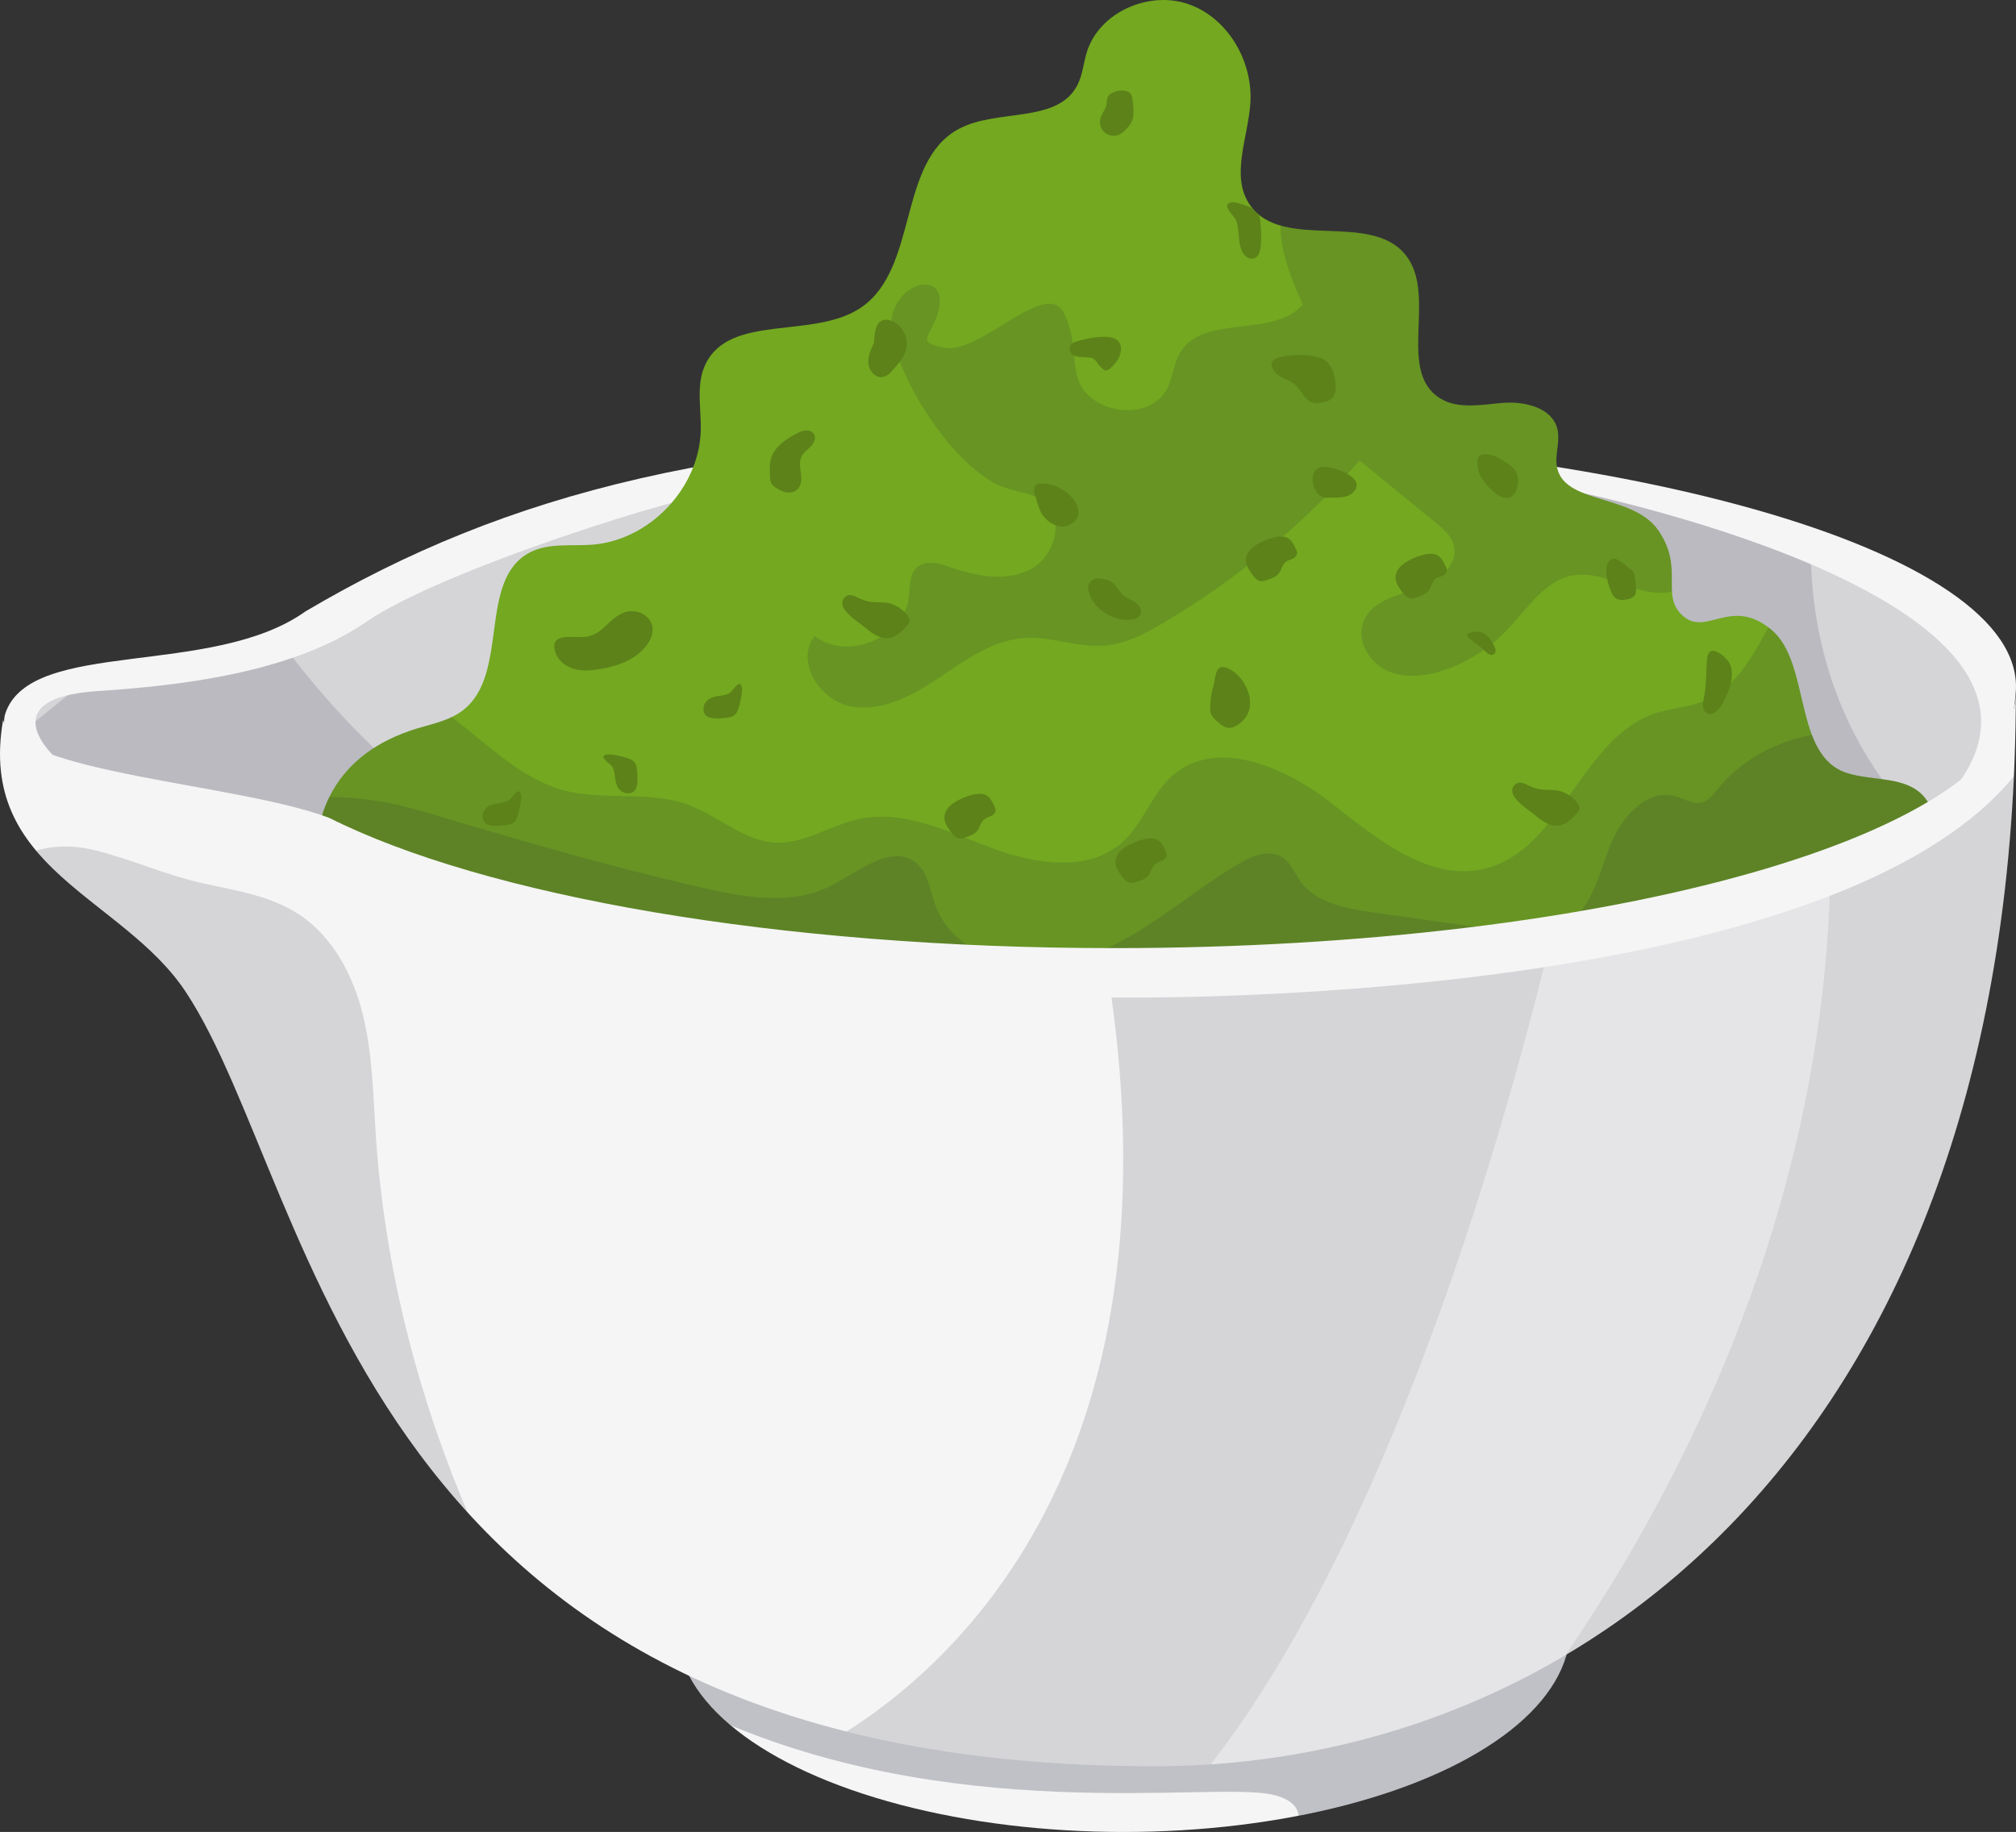 <?xml version="1.0" encoding="UTF-8"?>
<svg id="a" data-name="Layer 1" xmlns="http://www.w3.org/2000/svg" xmlns:xlink="http://www.w3.org/1999/xlink" viewBox="0 0 750 681.59">
  <rect x="0" y="0" width="750" height="681.59" fill="#333333" stroke="none"/>
  <defs>
    <clipPath id="b">
      <ellipse cx="418.01" cy="606.03" rx="166.12" ry="75.56" fill="#f5f5f5"/>
    </clipPath>
    <clipPath id="c">
      <path d="M414.36,161.51c-143.42,0-226.24,21.99-300.65,65.92-34.7,24.83-102.02,9.97-111.66,37.82-7.81,22.59,73.04,61.29,109.29,75.02,57.7,28.93,177.04,30.83,302.17,30.83,185.34,0,331.06-29.89,336.43-113.98,3.37-52.7-150.25-95.62-335.58-95.62Z" fill="#f5f5f5"/>
    </clipPath>
    <clipPath id="d">
      <path d="M21.18,282.42s-25.68-22.57,15.08-25.29c29.87-1.99,72.13-6.55,100.02-25.78,27.89-19.24,119.26-48.09,135.61-49.05,16.35-.96,311.62,0,311.62,0,0,0,193.32,38.45,146.08,107.71-44.85,65.76-135.5,56.75-135.5,56.75l-299.11,51.94L29.52,310.21l-8.34-27.79Z" fill="#23253a" opacity=".15"/>
    </clipPath>
    <clipPath id="e">
      <path d="M152.7,271.82c6.71-2.29,14.13-3.3,19.7-7.69,17.27-13.6,5.22-48.33,24.67-58.57,7.02-3.7,15.5-2.28,23.41-2.92,21.29-1.72,39.67-21.14,40.21-42.49.21-8.22-1.82-16.92,1.64-24.37,9-19.38,40.19-9.36,57.91-21.3,21.54-14.52,13.53-54.11,36.37-66.47,14.26-7.72,36.63-1.89,44.16-16.25,1.99-3.81,2.28-8.25,3.55-12.36,4.6-14.86,23.12-22.98,37.81-17.86,14.69,5.12,24.06,21.31,23.03,36.84-.86,12.97-7.57,27.34-.09,37.97,12.1,17.22,44.75,2.08,57.87,18.54,11.82,14.82-3.36,42.85,12.55,53.16,6.79,4.4,15.64,2.47,23.71,1.85,8.07-.62,18.1,1.74,20.14,9.58,1,3.86-.34,7.9-.33,11.89.03,16.82,28.04,11.6,37.92,25.96,9.88,14.36.44,24.15,9.21,31.86,8.77,7.71,17.81-7.31,32.78,5.04,14.96,12.35,7.94,47.22,28.48,53.47,9.58,2.92,21.51,1.06,28.2,8.51,4.51,5.02,4.88,12.7,9.15,17.93,4.68,5.73,13.55,7.91,16.07,14.87,3.25,8.99-6.49,16.99-14.93,21.48-159.7,84.95-352.31,105.95-526.57,57.41-13.66-3.8-27.33-8.07-39.62-15.14-40.58-23.35-67.04-100.46-7.01-120.93Z" fill="#73a820"/>
    </clipPath>
    <clipPath id="f">
      <path d="M414.36,352.75c-125.14,0-234.19-19.53-291.89-48.46-34-12.88-115.71-16.46-121.31-36.43-9.73,55.68,44.38,65.58,67.94,101.16,49.31,74.45,62.51,288.1,360.37,288.1,160.3,0,320.47-123.09,320.47-399.99,0,52.81-150.25,95.62-335.58,95.62Z" fill="#f5f5f5"/>
    </clipPath>
    <clipPath id="g">
      <path d="M413.51,371.11s310.86,5.73,349.35-106.37l-44.47,314.98-206.14,96.86-222.19-19.46s155.53-55.19,123.44-286.01Z" fill="#23253a" opacity=".15"/>
    </clipPath>
  </defs>
  <g>
    <ellipse cx="418.01" cy="606.03" rx="166.12" ry="75.56" fill="#f5f5f5"/>
    <g clip-path="url(#b)">
      <path d="M473.08,693.16s22.76-20.58,0-25.52c-22.76-4.95-120.29,12.32-211.75-30.35l-24.92-27.84,423.99-14.09-127.98,113.37-59.35-15.57Z" fill="#23253a" opacity=".25"/>
    </g>
  </g>
  <g>
    <path d="M414.36,161.51c-143.42,0-226.24,21.99-300.65,65.92-34.7,24.83-102.02,9.97-111.66,37.82-7.81,22.59,73.04,61.29,109.29,75.02,57.7,28.93,177.04,30.83,302.17,30.83,185.34,0,331.06-29.89,336.43-113.98,3.37-52.7-150.25-95.62-335.58-95.62Z" fill="#f5f5f5"/>
    <g clip-path="url(#c)">
      <g>
        <path d="M21.18,282.42s-25.68-22.57,15.08-25.29c29.87-1.99,72.13-6.55,100.02-25.78,27.89-19.24,119.26-48.09,135.61-49.05,16.35-.96,311.62,0,311.62,0,0,0,193.32,38.45,146.08,107.71-44.85,65.76-135.5,56.75-135.5,56.75l-299.11,51.94L29.52,310.21l-8.34-27.79Z" fill="#23253a" opacity=".15"/>
        <g clip-path="url(#d)">
          <path d="M85.29,209.93s59.41,105.78,136.28,110.45l-162.49,22.91-76.37-50.15,102.58-83.21Z" fill="#23253a" opacity=".15"/>
          <path d="M676.84,173.46s-24.75,95.65,63.99,155.54l-166.57-33.58-67.24-113.33-11.41-55.36,181.23,46.73Z" fill="#23253a" opacity=".15"/>
        </g>
      </g>
    </g>
  </g>
  <g>
    <path d="M152.7,271.82c6.71-2.29,14.13-3.3,19.7-7.69,17.27-13.6,5.22-48.33,24.67-58.57,7.02-3.7,15.5-2.28,23.41-2.92,21.29-1.72,39.67-21.14,40.21-42.49.21-8.22-1.82-16.92,1.64-24.37,9-19.38,40.19-9.36,57.91-21.3,21.54-14.52,13.53-54.11,36.37-66.47,14.26-7.72,36.63-1.89,44.16-16.25,1.99-3.81,2.28-8.25,3.55-12.36,4.6-14.86,23.12-22.98,37.81-17.86,14.69,5.12,24.06,21.31,23.03,36.84-.86,12.97-7.57,27.34-.09,37.97,12.1,17.22,44.75,2.08,57.87,18.54,11.82,14.82-3.36,42.85,12.55,53.16,6.79,4.4,15.64,2.47,23.71,1.85,8.07-.62,18.1,1.74,20.14,9.58,1,3.86-.34,7.9-.33,11.89.03,16.82,28.04,11.6,37.92,25.96,9.88,14.36.44,24.15,9.21,31.86,8.77,7.71,17.81-7.31,32.78,5.04,14.96,12.35,7.94,47.22,28.48,53.47,9.58,2.92,21.51,1.06,28.2,8.51,4.51,5.02,4.88,12.7,9.15,17.93,4.68,5.73,13.55,7.91,16.07,14.87,3.25,8.99-6.49,16.99-14.93,21.48-159.7,84.95-352.31,105.95-526.57,57.41-13.66-3.8-27.33-8.07-39.62-15.14-40.58-23.35-67.04-100.46-7.01-120.93Z" fill="#73a820"/>
    <g clip-path="url(#e)">
      <path d="M205.58,292.75c15.97,6.08,34.52.8,50.54,6.71,11.2,4.13,20.69,13.56,32.61,14.05,10.62.44,20.1-6.41,30.48-8.71,16.8-3.73,33.57,4.61,49.67,10.68,16.1,6.07,36.21,9.29,48.9-2.33,7.58-6.94,10.69-17.79,18.41-24.57,16.33-14.34,41.92-3.23,59.03,10.16,17.11,13.4,36.77,29.85,57.78,24.3,28.17-7.44,35.42-48.83,63.15-57.77,5.58-1.8,11.6-2.08,17.08-4.18,23.32-8.9,25.49-43.89,47.15-56.29,14.03-8.03,32.52-3.67,45.3,6.23,12.78,9.9,21.12,24.32,29.14,38.36,11.39,19.95,22.79,39.91,34.18,59.86,3.3,5.78,6.71,12.11,5.78,18.7-.65,4.6-3.35,8.61-6.03,12.4-60.76,86.01-150.02,151.52-250.3,183.68-100.28,32.16-210.99,30.79-310.44-3.85-43.43-15.12-85.55-37.04-116.8-70.77-31.25-33.73-50.45-80.62-43.38-126.06,4.46-28.67,27.11-65.62,58.68-70.03,34.73-4.86,51.2,28.81,79.08,39.42Z" fill="#23253a" opacity=".15"/>
      <path d="M258.99,329.78c16.77,3.88,35.24,7.58,50.5-.38,10.28-5.37,22.42-15.68,31.37-8.29,4.49,3.71,5.12,10.2,7.11,15.68,7.54,20.79,35.78,26.31,56.64,18.96,20.86-7.34,37.37-23.31,56.45-34.49,4.85-2.84,11.05-5.36,15.83-2.4,3.29,2.04,4.7,6.01,6.97,9.13,5.79,7.99,16.64,10,26.41,11.39,15.9,2.26,31.81,4.53,47.71,6.79,7.97,1.13,16.58,2.16,23.66-1.67,10.1-5.47,12.99-18.22,17-28.99,4.01-10.76,13.59-22.31,24.65-19.25,3.3.91,6.53,3.11,9.85,2.27,2.6-.66,4.35-3,6.04-5.08,20.78-25.64,64.02-28.49,87.98-5.79,12.29,11.64,19.08,27.84,24.53,43.86,3.17,9.29,6.03,18.87,6.04,28.69.02,17.18-8.86,33.48-21.06,45.59-16.51,16.39-38.46,25.87-59.86,34.99-40.36,17.2-80.86,34.44-123.13,46.15-122.18,33.84-252.76,19.7-376.2-9.24-28.3-6.63-57.46-14.56-79.65-33.33-36.62-30.99-66.85-111.27-12.06-139.61,21.66-11.2,48.55-9.71,71.25-2.93,33.96,10.15,67.22,19.9,101.97,27.94Z" fill="#23253a" opacity=".15"/>
      <path d="M498.64,58.69c-11.4-1.05-20.86,10.32-22.07,21.7-1.2,11.38,3.5,22.46,8.1,32.94-11.23,12.7-37.24,3.34-45.72,18.01-2.4,4.16-2.57,9.3-4.87,13.51-5.36,9.82-20.8,9.98-29.02,2.39-8.22-7.59-2.93-18.5-9.42-31-6.5-12.5-31.02,15.39-43.87,13.19-12.85-2.2-4.08-4.45-2.27-15.72,1.81-11.27-12.61-10.17-17.14,2-4.53,12.17,12.74,44.39,30.18,58.86,3.24,2.68,6.72,5.15,10.67,6.62,5.24,1.95,11.35,2.18,15.58,5.83,7.62,6.58,3.29,20.38-5.68,24.94-8.97,4.56-19.84,2.44-29.35-.86-4.21-1.46-9.4-2.96-12.68.06-2.84,2.61-2.49,7.06-2.93,10.89-1.79,15.27-22.96,24.07-35.05,14.57-7.38,9.22,1.83,24.07,13.45,26.19s23.03-4.1,32.84-10.67c9.81-6.58,19.93-14.02,31.72-14.79,10-.66,19.86,3.66,29.85,2.83,8.03-.67,15.39-4.6,22.32-8.72,27.1-16.13,51.67-36.5,72.55-60.14,9.45,7.73,18.9,15.45,28.35,23.18,2.76,2.26,5.67,4.73,6.63,8.16,2.14,7.6-6.18,13.95-13.68,16.42-7.5,2.47-16.5,4.49-19.69,11.71-3.08,6.96,1.66,15.55,8.58,18.72s15.1,2.05,22.25-.54c8.46-3.07,16.19-8.11,22.41-14.62,7.51-7.85,13.92-18.46,24.63-20.3,10.32-1.78,20.02,5.57,30.46,6.41,20.11,1.62,34.45-22.45,30.89-42.3-3.56-19.85-18.64-35.37-33.16-49.36-24.83-23.93-52.14-48.34-86.07-54.5-4.01-8.76-19.17-14.71-28.76-15.59Z" fill="#23253a" opacity=".15"/>
      <g>
        <path d="M300.01,160.14c-1.09.02-2.13.44-3.11.91-3.9,1.85-8.86,5.13-10.06,9.55-.63,2.31-.48,4.74-.33,7.13.05.75.1,1.53.48,2.18.32.56.85.97,1.38,1.34,1.24.87,2.59,1.64,4.08,1.91,1.49.27,3.15-.04,4.24-1.1,1.53-1.49,1.53-3.92,1.25-6.03-.28-2.12-.7-4.39.28-6.29.77-1.5,2.28-2.46,3.45-3.68,1.17-1.22,2.02-3.12,1.15-4.56-.56-.93-1.72-1.38-2.81-1.35Z" fill="#5c8219"/>
        <path d="M328.45,224.15c-3.57-.11-5.56,0-8.81-1.56-1.77-.84-3.87-2.05-5.44-.27-3.48,3.95,4.91,8.87,7.1,10.74,2.77,2.36,6.06,4.88,9.64,4.26,2.58-.45,4.58-2.43,6.35-4.36.44-.48.9-1,1.03-1.65.16-.84-.28-1.68-.79-2.37-2.09-2.86-5.54-4.69-9.08-4.8Z" fill="#5c8219"/>
        <path d="M577.67,293.92c-3.57-.11-5.56,0-8.81-1.56-1.77-.84-3.87-2.05-5.44-.27-3.48,3.95,4.91,8.87,7.1,10.74,2.77,2.36,6.06,4.88,9.64,4.26,2.58-.45,4.58-2.43,6.35-4.36.44-.48.9-1,1.03-1.65.16-.84-.28-1.68-.79-2.37-2.09-2.86-5.54-4.69-9.08-4.8Z" fill="#5c8219"/>
        <path d="M422.36,224.12c-1.44-.97-3.16-1.49-4.47-2.63-1.68-1.46-2.49-3.8-4.36-5-1.15-.74-2.56-.95-3.92-1.14-.82-.12-1.69-.22-2.46.1-4.65,1.97-1.12,7.95,1.02,10.18,3.08,3.2,7.53,5.14,11.99,4.98,1.65-.06,3.56-.58,4.17-2.11.64-1.61-.55-3.4-1.99-4.37Z" fill="#5c8219"/>
        <path d="M456.72,248.62c-5.14-2.17-4.25,3.85-5.52,7.5-.71,2.05-.83,4.25-.93,6.42-.05,1.04-.1,2.11.28,3.08.42,1.09,1.32,1.91,2.18,2.7,1.38,1.24,2.97,2.57,4.82,2.48.84-.04,1.64-.38,2.37-.79,2.19-1.23,3.99-3.24,4.73-5.64.67-2.19.44-4.58-.25-6.77-1.18-3.73-4.01-7.42-7.68-8.98Z" fill="#5c8219"/>
        <path d="M534.18,206.33c-3.38-1.21-10.16,1.74-12.71,4-1.28,1.13-2.26,2.7-2.29,4.4-.04,2,1.19,3.78,2.37,5.4.81,1.11,1.77,2.31,3.13,2.5.72.1,1.44-.12,2.14-.33,1.73-.53,3.57-1.14,4.66-2.59.95-1.27,1.19-3.04,2.39-4.08.74-.63,1.72-.88,2.6-1.29.88-.42,1.74-1.15,1.77-2.13.01-.49-.19-.96-.39-1.4-.81-1.82-1.8-3.81-3.68-4.48Z" fill="#5c8219"/>
        <path d="M478.49,199.9c-3.38-1.21-10.16,1.74-12.71,4-1.28,1.13-2.26,2.7-2.29,4.4-.04,2,1.19,3.78,2.37,5.4.81,1.11,1.77,2.31,3.13,2.5.72.1,1.44-.12,2.14-.33,1.73-.53,3.57-1.14,4.66-2.59.95-1.27,1.19-3.04,2.39-4.08.74-.63,1.72-.88,2.6-1.29.88-.42,1.74-1.15,1.77-2.13.01-.49-.19-.96-.39-1.4-.81-1.82-1.8-3.81-3.68-4.48Z" fill="#5c8219"/>
        <path d="M366.34,295.63c-3.38-1.21-10.16,1.74-12.71,4-1.28,1.13-2.26,2.7-2.29,4.4-.04,2,1.19,3.78,2.37,5.4.81,1.11,1.77,2.31,3.13,2.5.72.1,1.44-.12,2.14-.33,1.73-.53,3.57-1.14,4.66-2.59.95-1.27,1.19-3.04,2.39-4.08.74-.63,1.72-.88,2.6-1.29.88-.42,1.74-1.15,1.77-2.13.01-.49-.19-.96-.39-1.4-.81-1.82-1.8-3.81-3.68-4.48Z" fill="#5c8219"/>
        <path d="M429.99,312.22c-3.38-1.21-10.16,1.74-12.71,4-1.28,1.13-2.26,2.7-2.29,4.4-.04,2,1.19,3.78,2.37,5.4.81,1.11,1.77,2.31,3.13,2.5.72.1,1.44-.12,2.14-.33,1.73-.53,3.57-1.14,4.66-2.59.95-1.27,1.19-3.04,2.39-4.08.74-.63,1.72-.88,2.6-1.29.88-.42,1.74-1.15,1.77-2.13.01-.49-.19-.96-.39-1.4-.81-1.82-1.8-3.81-3.68-4.48Z" fill="#5c8219"/>
        <path d="M553.58,236.87c-.94-.95-2.13-1.67-3.41-1.84-1.35-.18-6.12.33-3.58,2.45,1.89,1.58,3.96,2.82,5.73,4.59.53.53,1.06,1.1,1.74,1.4.68.29,1.55.23,2.01-.37.6-.78.23-1.96-.22-2.86-.61-1.23-1.33-2.41-2.27-3.37Z" fill="#5c8219"/>
        <path d="M644.03,253.57c.51-2.6.36-5.19-.82-7.14-1.24-2.05-7.47-7.7-8.11-1.34-.48,4.75-.19,9.25-1.11,14.1-.28,1.46-.62,2.97-.34,4.29.28,1.31,1.37,2.39,2.9,2.16,1.98-.3,3.5-2.45,4.48-4.3,1.34-2.54,2.49-5.16,3.01-7.76Z" fill="#5c8219"/>
        <path d="M608.59,218.29c-.13-1.29-.26-2.58-.4-3.87-.05-.51-.11-1.04-.37-1.48-.26-.44-.69-.75-1.1-1.05-2.17-1.55-6.01-6-8.26-2.9-1.99,2.75-.2,8.46.91,11.11.38.92.86,1.86,1.68,2.44,1.14.81,2.67.76,4.04.51,1.22-.22,2.53-.65,3.15-1.71.53-.89.44-2.01.33-3.04Z" fill="#5c8219"/>
        <path d="M556.14,183.36c1.65,1.38,3.94,2.5,5.87,1.57,1.54-.74,2.26-2.53,2.56-4.22.31-1.75.28-3.65-.59-5.2-.75-1.35-2.04-2.29-3.31-3.18-2.85-1.99-6.25-3.96-9.61-3.07-2.41.64-1.25,5.84-.48,7.45,1.16,2.42,3.54,4.95,5.56,6.64Z" fill="#5c8219"/>
        <path d="M492.13,149.69c1.28-.27,2.59-.68,3.49-1.62,1.44-1.51,1.41-3.86,1.15-5.93-.38-2.98-1.24-6.18-3.66-7.95-1.43-1.05-3.23-1.46-4.98-1.8-3.28-.64-20.1-.99-13.66,6.17,2.22,2.47,5.73,2.67,7.98,5.16,1.88,2.08,3,5.17,5.94,6.02,1.21.35,2.51.21,3.75-.05Z" fill="#5c8219"/>
        <path d="M406.57,133.36c.91.43,1.43,1.37,2.04,2.17.51.67,1.1,1.27,1.76,1.79.27.21.56.42.9.47.64.11,1.24-.33,1.73-.75,1.72-1.5,3.29-3.33,3.81-5.56,2.03-8.75-10.37-6.01-15.06-4.8-1.93.5-4.1,1.06-3.71,3.42.65,4.03,6.11,2.1,8.54,3.26Z" fill="#5c8219"/>
        <path d="M467.6,78.85c-.66-.77-1.58-1.27-2.5-1.7-1.6-.74-3.28-1.31-5-1.7-.85-.19-1.76-.34-2.58-.03-2.99,1.15,1.72,4.9,2.36,6.63,1.33,3.57.56,7.7,2.09,11.19.42.95,1.02,1.84,1.88,2.42.86.58,2.01.78,2.95.36,1.35-.6,1.89-2.22,2.12-3.68.44-2.84.26-5.74.07-8.61-.11-1.72-.28-3.57-1.39-4.88Z" fill="#5c8219"/>
        <path d="M235.58,283.15c-.66-.53-1.58-.88-2.5-1.17-1.6-.51-3.28-.9-5-1.17-.85-.13-1.76-.23-2.58-.02-2.99.79,1.72,3.38,2.36,4.57,1.33,2.46.56,5.31,2.09,7.72.42.65,1.02,1.27,1.88,1.67.86.4,2.01.54,2.95.25,1.35-.42,1.89-1.53,2.12-2.54.44-1.96.26-3.96.07-5.94-.11-1.19-.28-2.46-1.39-3.37Z" fill="#5c8219"/>
        <path d="M273.75,265.57c.52-.67.85-1.59,1.12-2.52.48-1.61.84-3.3,1.08-5.02.12-.85.2-1.77-.03-2.58-.85-2.98-3.35,1.78-4.53,2.44-2.44,1.37-5.3.65-7.68,2.23-.65.43-1.25,1.04-1.63,1.91-.38.87-.51,2.02-.2,2.96.44,1.34,1.57,1.86,2.58,2.07,1.97.41,3.96.19,5.94-.04,1.18-.13,2.46-.32,3.34-1.45Z" fill="#5c8219"/>
        <path d="M191.57,305.54c.52-.67.85-1.59,1.12-2.52.48-1.61.84-3.3,1.08-5.02.12-.85.2-1.77-.03-2.58-.85-2.98-3.35,1.78-4.53,2.44-2.44,1.37-5.3.65-7.68,2.23-.65.43-1.25,1.04-1.63,1.91-.38.87-.51,2.02-.2,2.96.44,1.34,1.57,1.86,2.58,2.07,1.97.41,3.96.19,5.94-.04,1.18-.13,2.46-.32,3.34-1.45Z" fill="#5c8219"/>
        <path d="M416.28,50.1c1.07-.47,1.95-1.29,2.76-2.15.81-.86,1.59-1.79,2.05-2.87.55-1.28.63-2.7.6-4.09-.03-1.49-.19-2.98-.47-4.45-.13-.69-.31-1.41-.82-1.9-1.92-1.82-6.92-.86-8.18,1.3-.56.96-.36,2.46-.71,3.52-.57,1.78-1.89,3.24-2.23,5.1-.33,1.79.41,3.74,1.84,4.87,1.43,1.13,3.49,1.4,5.16.67Z" fill="#5c8219"/>
        <path d="M492.47,173.7c-6.23.05-4.73,9.87-.24,11.32.64.2,1.32.15,1.99.12,1.64-.07,3.3.06,4.93-.14,1.63-.2,3.3-.76,4.41-1.97,4.94-5.37-7.27-9.36-11.09-9.33Z" fill="#5c8219"/>
        <path d="M239.82,228.85c-2.42-1.67-5.74-1.94-8.39-.66-6.01,2.9-7.33,8.45-14.64,8.83-3.99.21-12.79-1.75-10.06,5.97,1.07,3.02,3.97,5.12,7.06,5.94,3.1.82,6.37.53,9.53,0,6.52-1.11,13.26-3.55,17.25-8.83,1.68-2.22,2.8-5.16,1.93-7.8-.46-1.4-1.46-2.59-2.67-3.43Z" fill="#5c8219"/>
        <path d="M328.56,140.24c1.51-.32,2.65-1.54,3.68-2.69,2.15-2.4,4.38-4.96,4.99-8.12.8-4.18-1.84-8.75-5.86-10.14-.95-.33-2.01-.49-2.96-.17-2.25.76-2.83,3.61-3.06,5.97-.11,1.2-.23,2.41-.34,3.61l.06-1.02c-1.14,2.47-2.3,5.11-1.97,7.81s2.81,5.33,5.47,4.76Z" fill="#5c8219"/>
        <path d="M387.21,179.91c-.51,0-1.05.05-1.49.31-.96.58-1.06,1.93-.89,3.03,0,0,1.55,6.5,3.24,8.65s4.16,3.85,6.9,3.98,5.63-1.67,6.15-4.36c.39-1.98-.52-4.01-1.73-5.63-2.82-3.76-7.49-6.06-12.19-5.99Z" fill="#5c8219"/>
      </g>
    </g>
  </g>
  <g>
    <path d="M414.36,352.75c-125.14,0-234.19-19.53-291.89-48.46-34-12.88-115.71-16.46-121.31-36.43-9.73,55.68,44.38,65.58,67.94,101.16,49.31,74.45,62.51,288.1,360.37,288.1,160.3,0,320.47-123.09,320.47-399.99,0,52.81-150.25,95.62-335.58,95.62Z" fill="#f5f5f5"/>
    <g clip-path="url(#f)">
      <path d="M111.34,340.28c12.57,8.34,20.08,22.68,23.68,37.33,3.6,14.65,3.79,29.88,4.8,44.94,6.06,90.54,42.83,177.9,98.84,249.29-9.57,6.46-22.58,5.77-33.19,1.2-10.61-4.57-19.36-12.48-27.96-20.18-50.76-45.48-104.65-90.24-137.18-150.13-13.63-25.11-23.06-52.2-30.77-79.64-6.54-23.29-20.55-56.67-17.68-81,2.59-21.96,23.19-30.64,42.94-25.87,13.6,3.28,26.51,9.22,40.31,12.33,12.41,2.79,25.36,4.55,36.2,11.74Z" fill="#23253a" opacity=".15"/>
      <g>
        <path d="M413.51,371.11s310.86,5.73,349.35-106.37l-44.47,314.98-206.14,96.86-222.19-19.46s155.53-55.19,123.44-286.01Z" fill="#23253a" opacity=".15"/>
        <g clip-path="url(#g)">
          <path d="M584.03,317.84s-63.48,317.75-189.43,390.14l131.77-22.72s161.7-158.19,154.41-383.67l-96.75,16.25Z" fill="#fff" opacity=".39"/>
        </g>
      </g>
    </g>
  </g>
</svg>